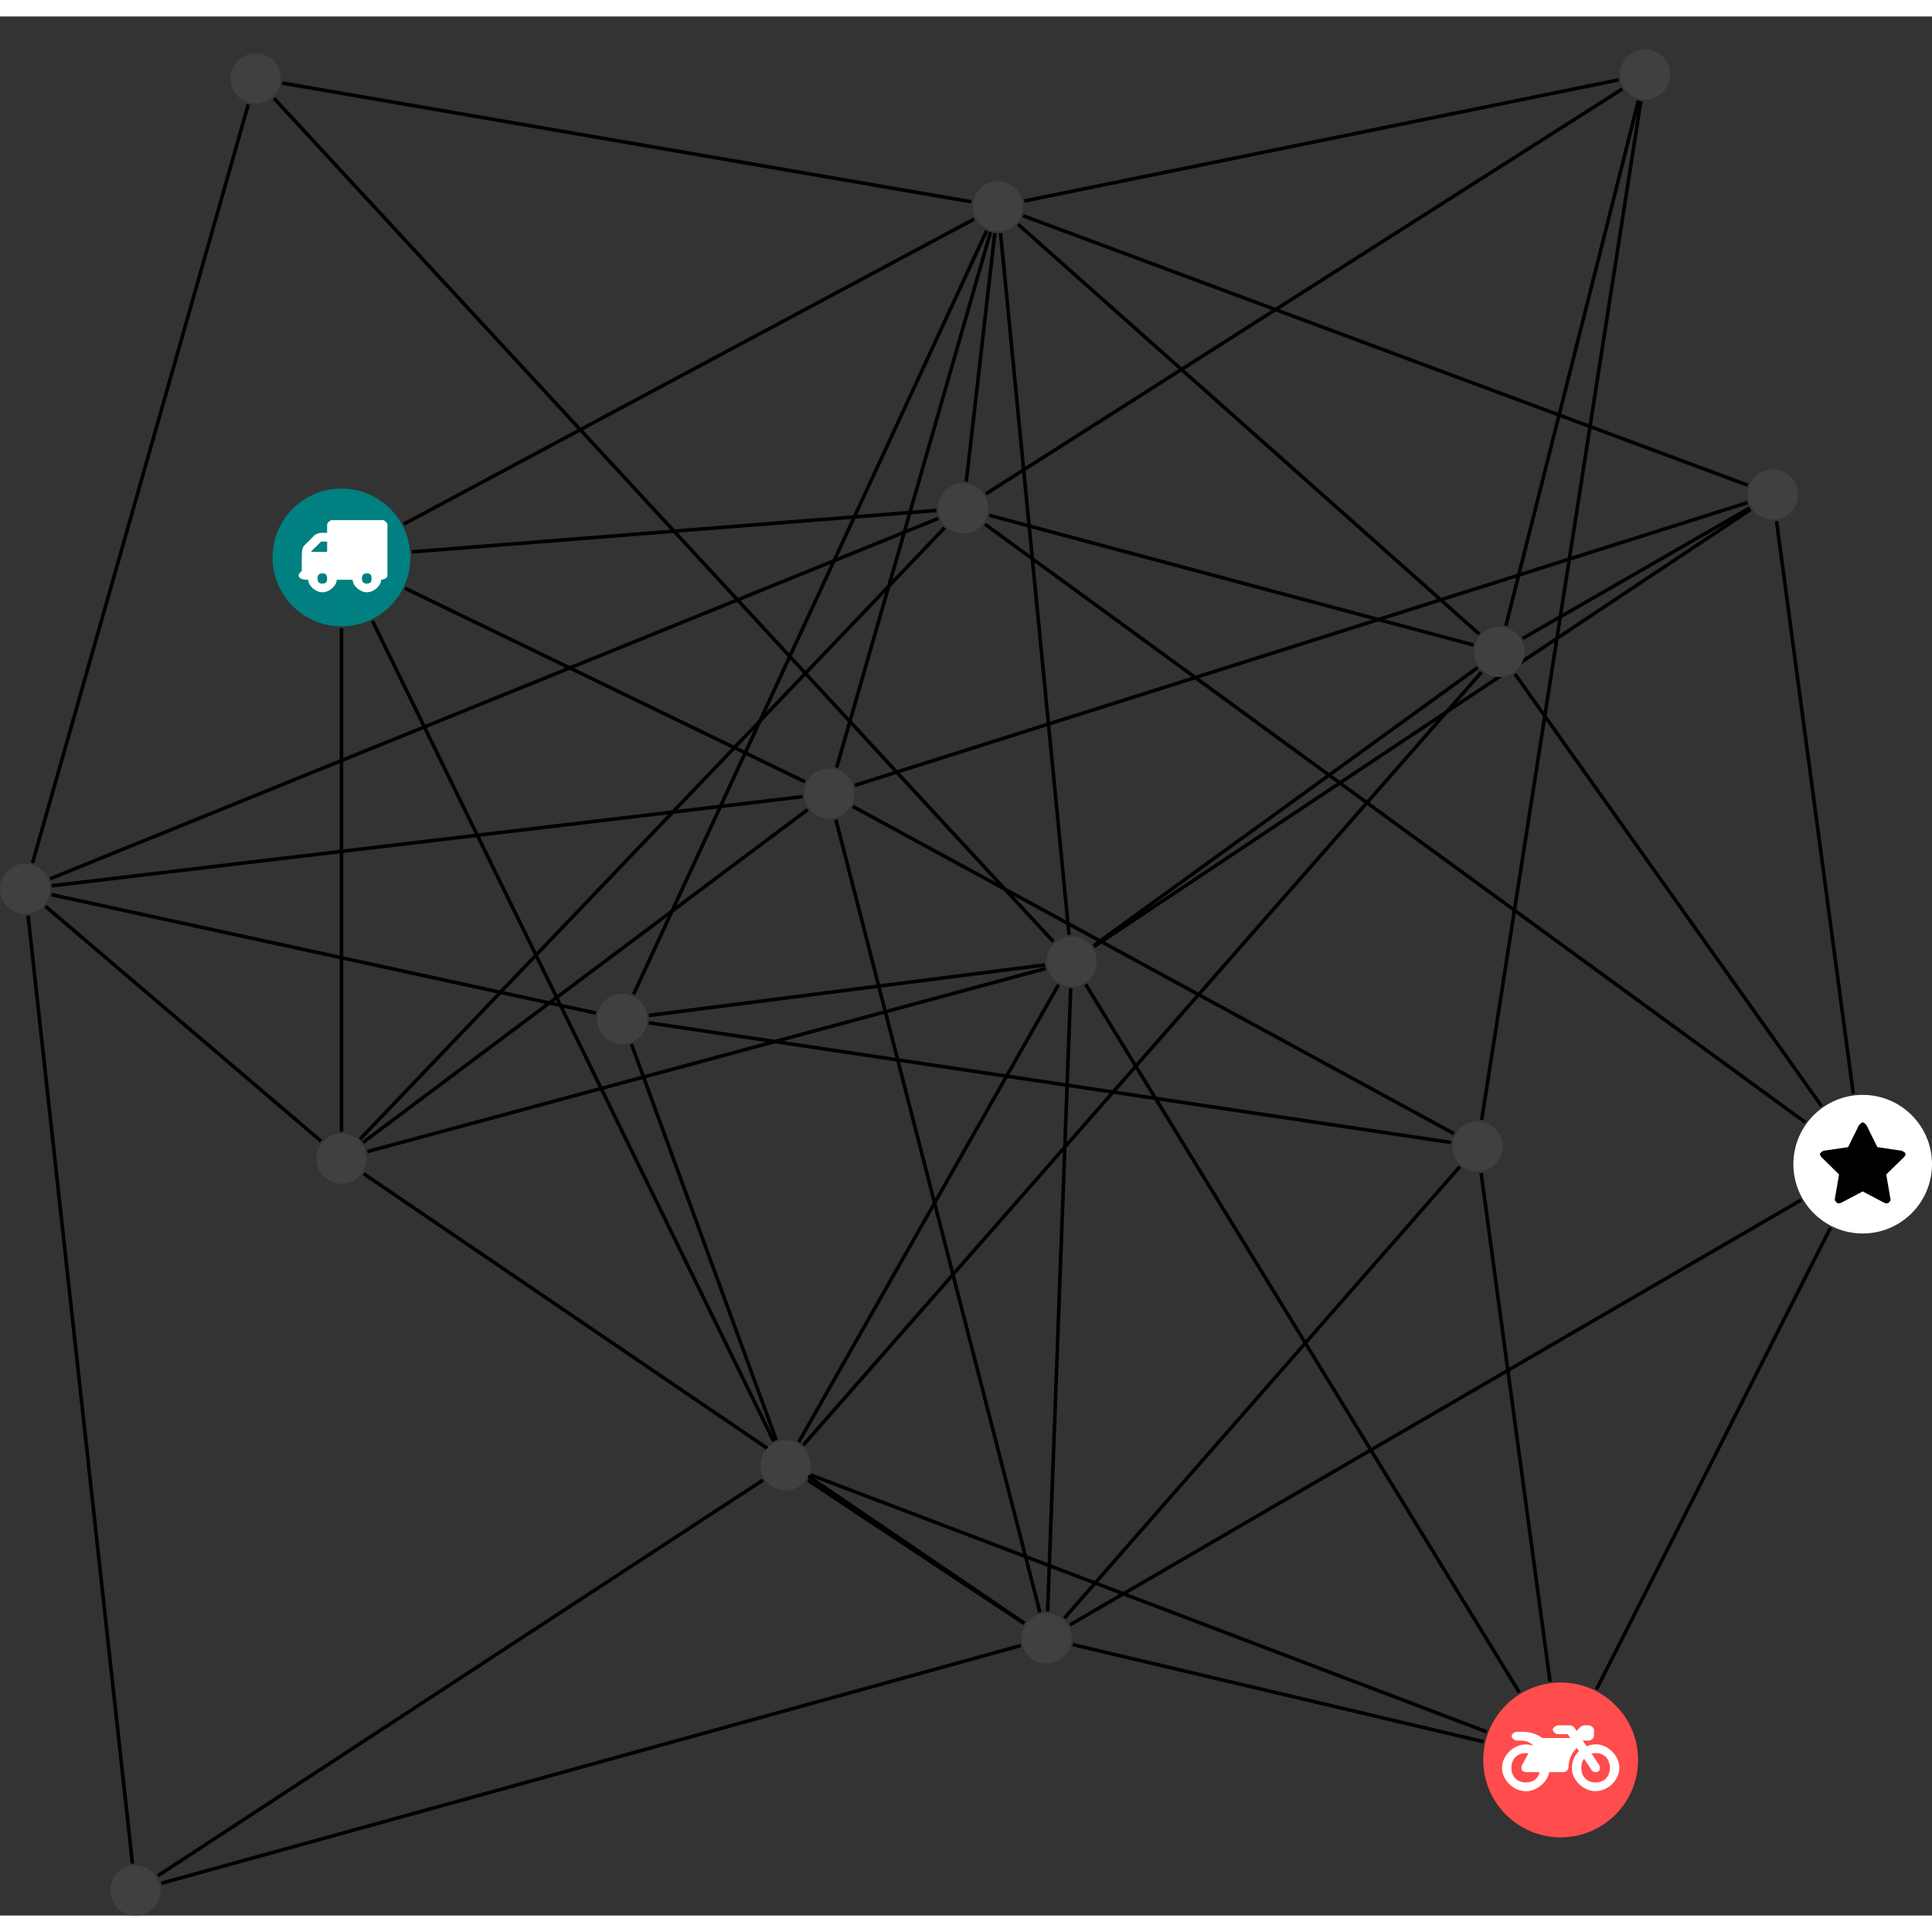 <?xml version="1.0" encoding="UTF-8"?>
<svg xmlns="http://www.w3.org/2000/svg" xmlns:xlink="http://www.w3.org/1999/xlink" width="216.750pt" height="216.750pt" viewBox="0.000 -3.694 216.750 213.056" version="1.1">
<rect x="0.000" y="-3.694" width="216.750" height="213.056" fill="#333333" stroke="none"/>
<defs>
<g>
<symbol overflow="visible" id="glyph0-0">
<path style="stroke:none;" d="M 1.422 -0.75 L 1.422 -7.922 L 3.562 -7.922 L 3.562 -0.891 L 1.422 -0.891 Z M 0.625 0 L 4.531 0 L 4.531 -8.812 L 0.438 -8.812 L 0.438 0 Z M 0.625 0 "/>
</symbol>
<symbol overflow="visible" id="glyph0-1">
<path style="stroke:none;" d="M 3.375 -0.844 C 3.375 -0.453 3.234 -0.266 2.844 -0.266 C 2.469 -0.266 2.297 -0.453 2.297 -0.844 C 2.297 -1.219 2.469 -1.422 2.844 -1.422 C 3.234 -1.422 3.375 -1.219 3.375 -0.844 Z M 1.594 -3.688 L 1.594 -3.859 C 1.594 -3.875 1.578 -3.875 1.594 -3.891 L 2.688 -4.969 C 2.703 -5 2.656 -4.984 2.688 -4.984 L 3.375 -4.984 L 3.375 -3.828 L 1.594 -3.828 Z M 8.359 -0.844 C 8.359 -0.453 8.219 -0.266 7.828 -0.266 C 7.453 -0.266 7.281 -0.453 7.281 -0.844 C 7.281 -1.219 7.453 -1.422 7.828 -1.422 C 8.219 -1.422 8.359 -1.219 8.359 -0.844 Z M 10.141 -6.891 C 10.141 -7.094 9.812 -7.391 9.609 -7.391 L 3.922 -7.391 C 3.719 -7.391 3.375 -7.094 3.375 -6.891 L 3.375 -5.969 L 2.672 -5.969 C 2.469 -5.969 2.078 -5.812 1.938 -5.672 L 0.844 -4.578 C 0.531 -4.266 0.531 -3.734 0.531 -3.328 L 0.531 -1.688 C 0.516 -1.688 0.172 -1.391 0.172 -1.203 C 0.172 -0.781 0.781 -0.703 1.062 -0.703 L 1.25 -0.703 C 1.25 -0.047 2.062 0.703 2.844 0.703 C 3.641 0.703 4.453 -0.047 4.453 -0.703 L 6.234 -0.703 C 6.234 -0.047 7.047 0.703 7.828 0.703 C 8.625 0.703 9.438 -0.047 9.438 -0.703 C 9.547 -0.703 10.141 -0.781 10.141 -1.203 Z M 10.141 -6.891 "/>
</symbol>
<symbol overflow="visible" id="glyph0-2">
<path style="stroke:none;" d="M 12.969 -2.906 C 12.844 -3.984 11.859 -5.016 10.781 -5.219 C 10.234 -5.328 9.703 -5.219 9.328 -5.031 L 8.875 -5.688 L 9.609 -5.688 C 9.812 -5.688 10.141 -5.984 10.141 -6.188 L 10.141 -6.891 C 10.141 -7.094 9.812 -7.391 9.609 -7.391 L 9.047 -7.391 C 8.969 -7.391 8.734 -7.312 8.656 -7.25 L 8.188 -6.766 L 7.891 -7.203 C 7.828 -7.281 7.594 -7.391 7.484 -7.391 L 6.078 -7.391 C 5.906 -7.391 5.547 -7.125 5.516 -6.953 C 5.484 -6.734 5.828 -6.406 6.047 -6.406 L 7.188 -6.406 L 7.484 -5.969 L 4.344 -5.969 C 4.141 -6.125 3.375 -6.672 2.141 -6.672 L 1.422 -6.672 C 1.219 -6.672 0.891 -6.375 0.891 -6.188 C 0.891 -5.984 1.219 -5.688 1.422 -5.688 L 1.781 -5.688 C 2.484 -5.688 2.906 -5.516 3.281 -5.188 L 3.25 -5.141 C 3.078 -5.188 2.797 -5.25 2.5 -5.25 C 1.109 -5.25 -0.172 -4 -0.172 -2.625 C -0.172 -1.25 1.109 0 2.5 0 C 3.75 0 4.953 -1.062 5.109 -2.141 L 6.766 -2.141 C 6.969 -2.141 7.281 -2.438 7.281 -2.625 C 7.281 -3.609 7.688 -4.391 8.219 -4.844 L 8.453 -4.5 C 7.969 -4.062 7.578 -3.203 7.672 -2.359 C 7.781 -1.172 8.969 -0.094 10.141 -0.016 C 11.703 0.094 13.156 -1.344 12.969 -2.906 Z M 2.5 -0.984 C 1.516 -0.984 0.875 -1.641 0.875 -2.625 C 0.875 -3.594 1.516 -4.281 2.5 -4.281 C 2.672 -4.281 2.844 -4.234 2.781 -4.25 L 2.047 -2.891 C 2 -2.781 2 -2.469 2.047 -2.359 C 2.125 -2.25 2.375 -2.141 2.5 -2.141 L 4.031 -2.141 C 3.891 -1.453 3.344 -0.984 2.5 -0.984 Z M 10.328 -0.984 C 9.344 -0.984 8.719 -1.641 8.719 -2.625 C 8.719 -3.109 8.859 -3.469 9.031 -3.641 L 9.906 -2.328 C 9.969 -2.219 10.203 -2.141 10.328 -2.141 C 10.391 -2.141 10.594 -2.188 10.641 -2.234 C 10.812 -2.344 10.844 -2.75 10.734 -2.922 L 9.875 -4.219 C 9.859 -4.219 10.094 -4.281 10.328 -4.281 C 11.297 -4.281 11.922 -3.594 11.922 -2.625 C 11.922 -1.641 11.297 -0.984 10.328 -0.984 Z M 10.328 -0.984 "/>
</symbol>
<symbol overflow="visible" id="glyph0-3">
<path style="stroke:none;" d="M 9.438 -5.078 C 9.438 -5.25 9.078 -5.453 8.938 -5.469 L 6.266 -5.859 L 5.078 -8.266 C 5.031 -8.375 4.75 -8.641 4.625 -8.641 C 4.5 -8.641 4.234 -8.375 4.172 -8.266 L 2.984 -5.859 L 0.312 -5.469 C 0.172 -5.453 -0.172 -5.25 -0.172 -5.078 C -0.172 -4.969 -0.062 -4.781 0.016 -4.719 L 1.969 -2.797 L 1.5 -0.062 C 1.5 -0.016 1.5 0.016 1.5 0.047 C 1.5 0.203 1.75 0.453 1.906 0.453 C 1.984 0.453 2.188 0.406 2.25 0.359 L 4.625 -0.891 L 7 0.359 C 7.062 0.406 7.266 0.453 7.344 0.453 C 7.5 0.453 7.75 0.203 7.75 0.047 C 7.75 0.016 7.75 -0.016 7.734 -0.062 L 7.266 -2.797 L 9.234 -4.719 C 9.297 -4.781 9.438 -4.969 9.438 -5.078 Z M 9.438 -5.078 "/>
</symbol>
</g>
<clipPath id="clip1">
  <path d="M 12 173 L 121 173 L 121 209.363 L 12 209.363 Z M 12 173 "/>
</clipPath>
<clipPath id="clip2">
  <path d="M 0 91 L 21 91 L 21 209.363 L 0 209.363 Z M 0 91 "/>
</clipPath>
<clipPath id="clip3">
  <path d="M 12 154 L 92 154 L 92 209.363 L 12 209.363 Z M 12 154 "/>
</clipPath>
<clipPath id="clip4">
  <path d="M 201 117 L 216.75 117 L 216.75 133 L 201 133 Z M 201 117 "/>
</clipPath>
<clipPath id="clip5">
  <path d="M 12 203 L 19 203 L 19 209.363 L 12 209.363 Z M 12 203 "/>
</clipPath>
</defs>
<g id="surface1">
<path style="fill:none;stroke-width:0.399;stroke-linecap:butt;stroke-linejoin:miter;stroke:rgb(0%,0%,0%);stroke-opacity:1;stroke-miterlimit:10;" d="M 0.002 -7.927 L 0.002 -64.423 " transform="matrix(1,0,0,-1,38.307,56.999)"/>
<path style="fill:none;stroke-width:0.399;stroke-linecap:butt;stroke-linejoin:miter;stroke:rgb(0%,0%,0%);stroke-opacity:1;stroke-miterlimit:10;" d="M 6.994 3.741 L 70.986 37.964 " transform="matrix(1,0,0,-1,38.307,56.999)"/>
<path style="fill:none;stroke-width:0.399;stroke-linecap:butt;stroke-linejoin:miter;stroke:rgb(0%,0%,0%);stroke-opacity:1;stroke-miterlimit:10;" d="M 7.904 0.624 L 66.748 5.276 " transform="matrix(1,0,0,-1,38.307,56.999)"/>
<path style="fill:none;stroke-width:0.399;stroke-linecap:butt;stroke-linejoin:miter;stroke:rgb(0%,0%,0%);stroke-opacity:1;stroke-miterlimit:10;" d="M 7.138 -3.454 L 52.002 -25.169 " transform="matrix(1,0,0,-1,38.307,56.999)"/>
<path style="fill:none;stroke-width:0.399;stroke-linecap:butt;stroke-linejoin:miter;stroke:rgb(0%,0%,0%);stroke-opacity:1;stroke-miterlimit:10;" d="M 3.482 -7.122 L 48.494 -99.149 " transform="matrix(1,0,0,-1,38.307,56.999)"/>
<path style="fill:none;stroke-width:0.399;stroke-linecap:butt;stroke-linejoin:miter;stroke:rgb(0%,0%,0%);stroke-opacity:1;stroke-miterlimit:10;" d="M 127.861 -69.071 L 135.591 -126.103 " transform="matrix(1,0,0,-1,38.307,56.999)"/>
<path style="fill:none;stroke-width:0.399;stroke-linecap:butt;stroke-linejoin:miter;stroke:rgb(0%,0%,0%);stroke-opacity:1;stroke-miterlimit:10;" d="M 124.47 -65.634 L 34.486 -52.204 " transform="matrix(1,0,0,-1,38.307,56.999)"/>
<path style="fill:none;stroke-width:0.399;stroke-linecap:butt;stroke-linejoin:miter;stroke:rgb(0%,0%,0%);stroke-opacity:1;stroke-miterlimit:10;" d="M 127.923 -63.099 L 145.783 51.202 " transform="matrix(1,0,0,-1,38.307,56.999)"/>
<path style="fill:none;stroke-width:0.399;stroke-linecap:butt;stroke-linejoin:miter;stroke:rgb(0%,0%,0%);stroke-opacity:1;stroke-miterlimit:10;" d="M 124.806 -64.638 L 57.369 -27.927 " transform="matrix(1,0,0,-1,38.307,56.999)"/>
<path style="fill:none;stroke-width:0.399;stroke-linecap:butt;stroke-linejoin:miter;stroke:rgb(0%,0%,0%);stroke-opacity:1;stroke-miterlimit:10;" d="M 125.466 -68.349 L 81.103 -119.001 " transform="matrix(1,0,0,-1,38.307,56.999)"/>
<path style="fill:none;stroke-width:0.399;stroke-linecap:butt;stroke-linejoin:miter;stroke:rgb(0%,0%,0%);stroke-opacity:1;stroke-miterlimit:10;" d="M 83.502 -47.903 L 132.142 -127.329 " transform="matrix(1,0,0,-1,38.307,56.999)"/>
<path style="fill:none;stroke-width:0.399;stroke-linecap:butt;stroke-linejoin:miter;stroke:rgb(0%,0%,0%);stroke-opacity:1;stroke-miterlimit:10;" d="M 79.009 -46.114 L 2.916 -66.653 " transform="matrix(1,0,0,-1,38.307,56.999)"/>
<path style="fill:none;stroke-width:0.399;stroke-linecap:butt;stroke-linejoin:miter;stroke:rgb(0%,0%,0%);stroke-opacity:1;stroke-miterlimit:10;" d="M 81.63 -42.325 L 73.943 36.386 " transform="matrix(1,0,0,-1,38.307,56.999)"/>
<path style="fill:none;stroke-width:0.399;stroke-linecap:butt;stroke-linejoin:miter;stroke:rgb(0%,0%,0%);stroke-opacity:1;stroke-miterlimit:10;" d="M 78.931 -45.712 L 34.494 -51.38 " transform="matrix(1,0,0,-1,38.307,56.999)"/>
<path style="fill:none;stroke-width:0.399;stroke-linecap:butt;stroke-linejoin:miter;stroke:rgb(0%,0%,0%);stroke-opacity:1;stroke-miterlimit:10;" d="M 79.877 -43.11 L -7.573 51.519 " transform="matrix(1,0,0,-1,38.307,56.999)"/>
<path style="fill:none;stroke-width:0.399;stroke-linecap:butt;stroke-linejoin:miter;stroke:rgb(0%,0%,0%);stroke-opacity:1;stroke-miterlimit:10;" d="M 84.369 -43.56 L 127.455 -12.364 " transform="matrix(1,0,0,-1,38.307,56.999)"/>
<path style="fill:none;stroke-width:0.399;stroke-linecap:butt;stroke-linejoin:miter;stroke:rgb(0%,0%,0%);stroke-opacity:1;stroke-miterlimit:10;" d="M 84.435 -43.657 L 158.088 5.382 " transform="matrix(1,0,0,-1,38.307,56.999)"/>
<path style="fill:none;stroke-width:0.399;stroke-linecap:butt;stroke-linejoin:miter;stroke:rgb(0%,0%,0%);stroke-opacity:1;stroke-miterlimit:10;" d="M 81.814 -48.345 L 79.224 -118.255 " transform="matrix(1,0,0,-1,38.307,56.999)"/>
<path style="fill:none;stroke-width:0.399;stroke-linecap:butt;stroke-linejoin:miter;stroke:rgb(0%,0%,0%);stroke-opacity:1;stroke-miterlimit:10;" d="M 80.435 -47.954 L 51.31 -99.235 " transform="matrix(1,0,0,-1,38.307,56.999)"/>
<path style="fill:none;stroke-width:0.399;stroke-linecap:butt;stroke-linejoin:miter;stroke:rgb(0%,0%,0%);stroke-opacity:1;stroke-miterlimit:10;" d="M 140.802 -126.981 L 167.064 -75.185 " transform="matrix(1,0,0,-1,38.307,56.999)"/>
<path style="fill:none;stroke-width:0.399;stroke-linecap:butt;stroke-linejoin:miter;stroke:rgb(0%,0%,0%);stroke-opacity:1;stroke-miterlimit:10;" d="M 128.134 -132.864 L 82.052 -121.966 " transform="matrix(1,0,0,-1,38.307,56.999)"/>
<path style="fill:none;stroke-width:0.399;stroke-linecap:butt;stroke-linejoin:miter;stroke:rgb(0%,0%,0%);stroke-opacity:1;stroke-miterlimit:10;" d="M 128.474 -131.751 L 52.638 -102.931 " transform="matrix(1,0,0,-1,38.307,56.999)"/>
<path style="fill:none;stroke-width:0.399;stroke-linecap:butt;stroke-linejoin:miter;stroke:rgb(0%,0%,0%);stroke-opacity:1;stroke-miterlimit:10;" d="M 2.084 -65.259 L 67.67 3.331 " transform="matrix(1,0,0,-1,38.307,56.999)"/>
<path style="fill:none;stroke-width:0.399;stroke-linecap:butt;stroke-linejoin:miter;stroke:rgb(0%,0%,0%);stroke-opacity:1;stroke-miterlimit:10;" d="M 2.416 -65.63 L 52.302 -28.29 " transform="matrix(1,0,0,-1,38.307,56.999)"/>
<path style="fill:none;stroke-width:0.399;stroke-linecap:butt;stroke-linejoin:miter;stroke:rgb(0%,0%,0%);stroke-opacity:1;stroke-miterlimit:10;" d="M 2.494 -69.138 L 76.619 -119.571 " transform="matrix(1,0,0,-1,38.307,56.999)"/>
<path style="fill:none;stroke-width:0.399;stroke-linecap:butt;stroke-linejoin:miter;stroke:rgb(0%,0%,0%);stroke-opacity:1;stroke-miterlimit:10;" d="M -2.295 -65.481 L -33.194 -39.146 " transform="matrix(1,0,0,-1,38.307,56.999)"/>
<path style="fill:none;stroke-width:0.399;stroke-linecap:butt;stroke-linejoin:miter;stroke:rgb(0%,0%,0%);stroke-opacity:1;stroke-miterlimit:10;" d="M 72.38 36.647 L 32.767 -49.021 " transform="matrix(1,0,0,-1,38.307,56.999)"/>
<path style="fill:none;stroke-width:0.399;stroke-linecap:butt;stroke-linejoin:miter;stroke:rgb(0%,0%,0%);stroke-opacity:1;stroke-miterlimit:10;" d="M 76.607 39.991 L 143.291 53.581 " transform="matrix(1,0,0,-1,38.307,56.999)"/>
<path style="fill:none;stroke-width:0.399;stroke-linecap:butt;stroke-linejoin:miter;stroke:rgb(0%,0%,0%);stroke-opacity:1;stroke-miterlimit:10;" d="M 70.673 39.901 L -6.647 53.222 " transform="matrix(1,0,0,-1,38.307,56.999)"/>
<path style="fill:none;stroke-width:0.399;stroke-linecap:butt;stroke-linejoin:miter;stroke:rgb(0%,0%,0%);stroke-opacity:1;stroke-miterlimit:10;" d="M 73.302 36.39 L 70.099 8.511 " transform="matrix(1,0,0,-1,38.307,56.999)"/>
<path style="fill:none;stroke-width:0.399;stroke-linecap:butt;stroke-linejoin:miter;stroke:rgb(0%,0%,0%);stroke-opacity:1;stroke-miterlimit:10;" d="M 75.904 37.386 L 127.646 -8.591 " transform="matrix(1,0,0,-1,38.307,56.999)"/>
<path style="fill:none;stroke-width:0.399;stroke-linecap:butt;stroke-linejoin:miter;stroke:rgb(0%,0%,0%);stroke-opacity:1;stroke-miterlimit:10;" d="M 76.478 38.335 L 157.771 8.104 " transform="matrix(1,0,0,-1,38.307,56.999)"/>
<path style="fill:none;stroke-width:0.399;stroke-linecap:butt;stroke-linejoin:miter;stroke:rgb(0%,0%,0%);stroke-opacity:1;stroke-miterlimit:10;" d="M 72.814 36.487 L 55.552 -23.583 " transform="matrix(1,0,0,-1,38.307,56.999)"/>
<path style="fill:none;stroke-width:0.399;stroke-linecap:butt;stroke-linejoin:miter;stroke:rgb(0%,0%,0%);stroke-opacity:1;stroke-miterlimit:10;" d="M 28.552 -51.118 L -32.541 -37.829 " transform="matrix(1,0,0,-1,38.307,56.999)"/>
<path style="fill:none;stroke-width:0.399;stroke-linecap:butt;stroke-linejoin:miter;stroke:rgb(0%,0%,0%);stroke-opacity:1;stroke-miterlimit:10;" d="M 32.537 -54.595 L 48.783 -99.024 " transform="matrix(1,0,0,-1,38.307,56.999)"/>
<path style="fill:none;stroke-width:0.399;stroke-linecap:butt;stroke-linejoin:miter;stroke:rgb(0%,0%,0%);stroke-opacity:1;stroke-miterlimit:10;" d="M 164.224 -63.372 L 72.193 3.733 " transform="matrix(1,0,0,-1,38.307,56.999)"/>
<path style="fill:none;stroke-width:0.399;stroke-linecap:butt;stroke-linejoin:miter;stroke:rgb(0%,0%,0%);stroke-opacity:1;stroke-miterlimit:10;" d="M 166.056 -61.563 L 131.646 -13.06 " transform="matrix(1,0,0,-1,38.307,56.999)"/>
<path style="fill:none;stroke-width:0.399;stroke-linecap:butt;stroke-linejoin:miter;stroke:rgb(0%,0%,0%);stroke-opacity:1;stroke-miterlimit:10;" d="M 169.611 -60.165 L 161.002 4.065 " transform="matrix(1,0,0,-1,38.307,56.999)"/>
<path style="fill:none;stroke-width:0.399;stroke-linecap:butt;stroke-linejoin:miter;stroke:rgb(0%,0%,0%);stroke-opacity:1;stroke-miterlimit:10;" d="M 163.775 -72.075 L 81.724 -119.755 " transform="matrix(1,0,0,-1,38.307,56.999)"/>
<path style="fill:none;stroke-width:0.399;stroke-linecap:butt;stroke-linejoin:miter;stroke:rgb(0%,0%,0%);stroke-opacity:1;stroke-miterlimit:10;" d="M 143.705 52.562 L 72.302 7.132 " transform="matrix(1,0,0,-1,38.307,56.999)"/>
<path style="fill:none;stroke-width:0.399;stroke-linecap:butt;stroke-linejoin:miter;stroke:rgb(0%,0%,0%);stroke-opacity:1;stroke-miterlimit:10;" d="M 145.509 51.257 L 130.638 -7.669 " transform="matrix(1,0,0,-1,38.307,56.999)"/>
<path style="fill:none;stroke-width:0.399;stroke-linecap:butt;stroke-linejoin:miter;stroke:rgb(0%,0%,0%);stroke-opacity:1;stroke-miterlimit:10;" d="M -10.448 50.835 L -34.662 -34.286 " transform="matrix(1,0,0,-1,38.307,56.999)"/>
<path style="fill:none;stroke-width:0.399;stroke-linecap:butt;stroke-linejoin:miter;stroke:rgb(0%,0%,0%);stroke-opacity:1;stroke-miterlimit:10;" d="M 72.67 4.733 L 126.986 -9.817 " transform="matrix(1,0,0,-1,38.307,56.999)"/>
<path style="fill:none;stroke-width:0.399;stroke-linecap:butt;stroke-linejoin:miter;stroke:rgb(0%,0%,0%);stroke-opacity:1;stroke-miterlimit:10;" d="M 66.959 4.378 L -32.694 -36.052 " transform="matrix(1,0,0,-1,38.307,56.999)"/>
<path style="fill:none;stroke-width:0.399;stroke-linecap:butt;stroke-linejoin:miter;stroke:rgb(0%,0%,0%);stroke-opacity:1;stroke-miterlimit:10;" d="M 132.517 -9.091 L 157.982 5.55 " transform="matrix(1,0,0,-1,38.307,56.999)"/>
<path style="fill:none;stroke-width:0.399;stroke-linecap:butt;stroke-linejoin:miter;stroke:rgb(0%,0%,0%);stroke-opacity:1;stroke-miterlimit:10;" d="M 127.908 -12.864 L 51.81 -99.591 " transform="matrix(1,0,0,-1,38.307,56.999)"/>
<path style="fill:none;stroke-width:0.399;stroke-linecap:butt;stroke-linejoin:miter;stroke:rgb(0%,0%,0%);stroke-opacity:1;stroke-miterlimit:10;" d="M 157.724 6.144 L 57.595 -25.571 " transform="matrix(1,0,0,-1,38.307,56.999)"/>
<path style="fill:none;stroke-width:0.399;stroke-linecap:butt;stroke-linejoin:miter;stroke:rgb(0%,0%,0%);stroke-opacity:1;stroke-miterlimit:10;" d="M 55.47 -29.407 L 78.361 -118.349 " transform="matrix(1,0,0,-1,38.307,56.999)"/>
<path style="fill:none;stroke-width:0.399;stroke-linecap:butt;stroke-linejoin:miter;stroke:rgb(0%,0%,0%);stroke-opacity:1;stroke-miterlimit:10;" d="M 51.724 -26.837 L -32.495 -36.833 " transform="matrix(1,0,0,-1,38.307,56.999)"/>
<g clip-path="url(#clip1)" clip-rule="nonzero">
<path style="fill:none;stroke-width:0.399;stroke-linecap:butt;stroke-linejoin:miter;stroke:rgb(0%,0%,0%);stroke-opacity:1;stroke-miterlimit:10;" d="M -20.205 -148.743 L 76.205 -122.075 " transform="matrix(1,0,0,-1,38.307,56.999)"/>
</g>
<g clip-path="url(#clip2)" clip-rule="nonzero">
<path style="fill:none;stroke-width:0.399;stroke-linecap:butt;stroke-linejoin:miter;stroke:rgb(0%,0%,0%);stroke-opacity:1;stroke-miterlimit:10;" d="M -23.444 -146.548 L -35.159 -40.188 " transform="matrix(1,0,0,-1,38.307,56.999)"/>
</g>
<g clip-path="url(#clip3)" clip-rule="nonzero">
<path style="fill:none;stroke-width:0.399;stroke-linecap:butt;stroke-linejoin:miter;stroke:rgb(0%,0%,0%);stroke-opacity:1;stroke-miterlimit:10;" d="M -20.588 -147.896 L 47.291 -103.513 " transform="matrix(1,0,0,-1,38.307,56.999)"/>
</g>
<path style="fill:none;stroke-width:0.399;stroke-linecap:butt;stroke-linejoin:miter;stroke:rgb(0%,0%,0%);stroke-opacity:1;stroke-miterlimit:10;" d="M 76.599 -119.603 L 52.334 -103.528 " transform="matrix(1,0,0,-1,38.307,56.999)"/>
<path style=" stroke:none;fill-rule:nonzero;fill:rgb(0%,50%,50%);fill-opacity:1;" d="M 46.035 57 C 46.035 52.73 42.574 49.27 38.309 49.27 C 34.039 49.27 30.578 52.73 30.578 57 C 30.578 61.266 34.039 64.727 38.309 64.727 C 42.574 64.727 46.035 61.266 46.035 57 Z M 46.035 57 "/>
<g style="fill:rgb(100%,100%,100%);fill-opacity:1;">
  <use xlink:href="#glyph0-1" x="33.326" y="60.202"/>
</g>
<path style=" stroke:none;fill-rule:nonzero;fill:rgb(25%,25%,25%);fill-opacity:1;" d="M 168.578 123.078 C 168.578 121.523 167.316 120.262 165.762 120.262 C 164.203 120.262 162.941 121.523 162.941 123.078 C 162.941 124.637 164.203 125.898 165.762 125.898 C 167.316 125.898 168.578 124.637 168.578 123.078 Z M 168.578 123.078 "/>
<path style=" stroke:none;fill-rule:nonzero;fill:rgb(25%,25%,25%);fill-opacity:1;" d="M 123.047 102.328 C 123.047 100.77 121.785 99.508 120.23 99.508 C 118.672 99.508 117.41 100.77 117.41 102.328 C 117.41 103.883 118.672 105.145 120.23 105.145 C 121.785 105.145 123.047 103.883 123.047 102.328 Z M 123.047 102.328 "/>
<path style=" stroke:none;fill-rule:nonzero;fill:rgb(100%,29.999%,29.999%);fill-opacity:1;" d="M 183.777 191.906 C 183.777 187.105 179.887 183.219 175.09 183.219 C 170.293 183.219 166.402 187.105 166.402 191.906 C 166.402 196.703 170.293 200.59 175.09 200.59 C 179.887 200.59 183.777 196.703 183.777 191.906 Z M 183.777 191.906 "/>
<g style="fill:rgb(100%,100%,100%);fill-opacity:1;">
  <use xlink:href="#glyph0-2" x="168.688" y="195.417"/>
</g>
<path style=" stroke:none;fill-rule:nonzero;fill:rgb(25%,25%,25%);fill-opacity:1;" d="M 41.125 124.438 C 41.125 122.883 39.863 121.621 38.309 121.621 C 36.75 121.621 35.488 122.883 35.488 124.438 C 35.488 125.996 36.75 127.258 38.309 127.258 C 39.863 127.258 41.125 125.996 41.125 124.438 Z M 41.125 124.438 "/>
<path style=" stroke:none;fill-rule:nonzero;fill:rgb(25%,25%,25%);fill-opacity:1;" d="M 114.773 17.609 C 114.773 16.055 113.512 14.793 111.953 14.793 C 110.398 14.793 109.137 16.055 109.137 17.609 C 109.137 19.168 110.398 20.43 111.953 20.43 C 113.512 20.43 114.773 19.168 114.773 17.609 Z M 114.773 17.609 "/>
<path style=" stroke:none;fill-rule:nonzero;fill:rgb(25%,25%,25%);fill-opacity:1;" d="M 72.625 108.758 C 72.625 107.203 71.363 105.941 69.809 105.941 C 68.25 105.941 66.988 107.203 66.988 108.758 C 66.988 110.316 68.25 111.578 69.809 111.578 C 71.363 111.578 72.625 110.316 72.625 108.758 Z M 72.625 108.758 "/>
<g clip-path="url(#clip4)" clip-rule="nonzero">
<path style=" stroke:none;fill-rule:nonzero;fill:rgb(100%,100%,100%);fill-opacity:1;" d="M 216.75 125.066 C 216.75 120.773 213.27 117.293 208.977 117.293 C 204.68 117.293 201.199 120.773 201.199 125.066 C 201.199 129.359 204.68 132.844 208.977 132.844 C 213.27 132.844 216.75 129.359 216.75 125.066 Z M 216.75 125.066 "/>
</g>
<g style="fill:rgb(0%,0%,0%);fill-opacity:1;">
  <use xlink:href="#glyph0-3" x="204.352" y="129.017"/>
</g>
<path style=" stroke:none;fill-rule:nonzero;fill:rgb(25%,25%,25%);fill-opacity:1;" d="M 187.375 2.816 C 187.375 1.262 186.113 0 184.555 0 C 183 0 181.738 1.262 181.738 2.816 C 181.738 4.375 183 5.637 184.555 5.637 C 186.113 5.637 187.375 4.375 187.375 2.816 Z M 187.375 2.816 "/>
<path style=" stroke:none;fill-rule:nonzero;fill:rgb(25%,25%,25%);fill-opacity:1;" d="M 31.504 3.266 C 31.504 1.707 30.242 0.445 28.684 0.445 C 27.129 0.445 25.867 1.707 25.867 3.266 C 25.867 4.82 27.129 6.082 28.684 6.082 C 30.242 6.082 31.504 4.82 31.504 3.266 Z M 31.504 3.266 "/>
<path style=" stroke:none;fill-rule:nonzero;fill:rgb(25%,25%,25%);fill-opacity:1;" d="M 110.879 51.488 C 110.879 49.93 109.617 48.668 108.062 48.668 C 106.504 48.668 105.242 49.93 105.242 51.488 C 105.242 53.043 106.504 54.305 108.062 54.305 C 109.617 54.305 110.879 53.043 110.879 51.488 Z M 110.879 51.488 "/>
<path style=" stroke:none;fill-rule:nonzero;fill:rgb(25%,25%,25%);fill-opacity:1;" d="M 171.023 67.598 C 171.023 66.039 169.762 64.777 168.203 64.777 C 166.648 64.777 165.387 66.039 165.387 67.598 C 165.387 69.152 166.648 70.414 168.203 70.414 C 169.762 70.414 171.023 69.152 171.023 67.598 Z M 171.023 67.598 "/>
<path style=" stroke:none;fill-rule:nonzero;fill:rgb(25%,25%,25%);fill-opacity:1;" d="M 201.723 49.945 C 201.723 48.387 200.461 47.125 198.906 47.125 C 197.348 47.125 196.086 48.387 196.086 49.945 C 196.086 51.5 197.348 52.762 198.906 52.762 C 200.461 52.762 201.723 51.5 201.723 49.945 Z M 201.723 49.945 "/>
<path style=" stroke:none;fill-rule:nonzero;fill:rgb(25%,25%,25%);fill-opacity:1;" d="M 95.844 83.48 C 95.844 81.926 94.582 80.664 93.027 80.664 C 91.469 80.664 90.207 81.926 90.207 83.48 C 90.207 85.039 91.469 86.301 93.027 86.301 C 94.582 86.301 95.844 85.039 95.844 83.48 Z M 95.844 83.48 "/>
<g clip-path="url(#clip5)" clip-rule="nonzero">
<path style=" stroke:none;fill-rule:nonzero;fill:rgb(25%,25%,25%);fill-opacity:1;" d="M 18.012 206.543 C 18.012 204.988 16.75 203.727 15.191 203.727 C 13.637 203.727 12.375 204.988 12.375 206.543 C 12.375 208.102 13.637 209.363 15.191 209.363 C 16.75 209.363 18.012 208.102 18.012 206.543 Z M 18.012 206.543 "/>
</g>
<path style=" stroke:none;fill-rule:nonzero;fill:rgb(25%,25%,25%);fill-opacity:1;" d="M 120.238 178.27 C 120.238 176.711 118.977 175.449 117.422 175.449 C 115.863 175.449 114.602 176.711 114.602 178.27 C 114.602 179.824 115.863 181.086 117.422 181.086 C 118.977 181.086 120.238 179.824 120.238 178.27 Z M 120.238 178.27 "/>
<path style=" stroke:none;fill-rule:nonzero;fill:rgb(25%,25%,25%);fill-opacity:1;" d="M 5.637 94.188 C 5.637 92.629 4.375 91.367 2.816 91.367 C 1.262 91.367 0 92.629 0 94.188 C 0 95.742 1.262 97.004 2.816 97.004 C 4.375 97.004 5.637 95.742 5.637 94.188 Z M 5.637 94.188 "/>
<path style=" stroke:none;fill-rule:nonzero;fill:rgb(25%,25%,25%);fill-opacity:1;" d="M 90.941 158.859 C 90.941 157.301 89.68 156.039 88.125 156.039 C 86.57 156.039 85.309 157.301 85.309 158.859 C 85.309 160.414 86.57 161.676 88.125 161.676 C 89.68 161.676 90.941 160.414 90.941 158.859 Z M 90.941 158.859 "/>
</g>
</svg>
